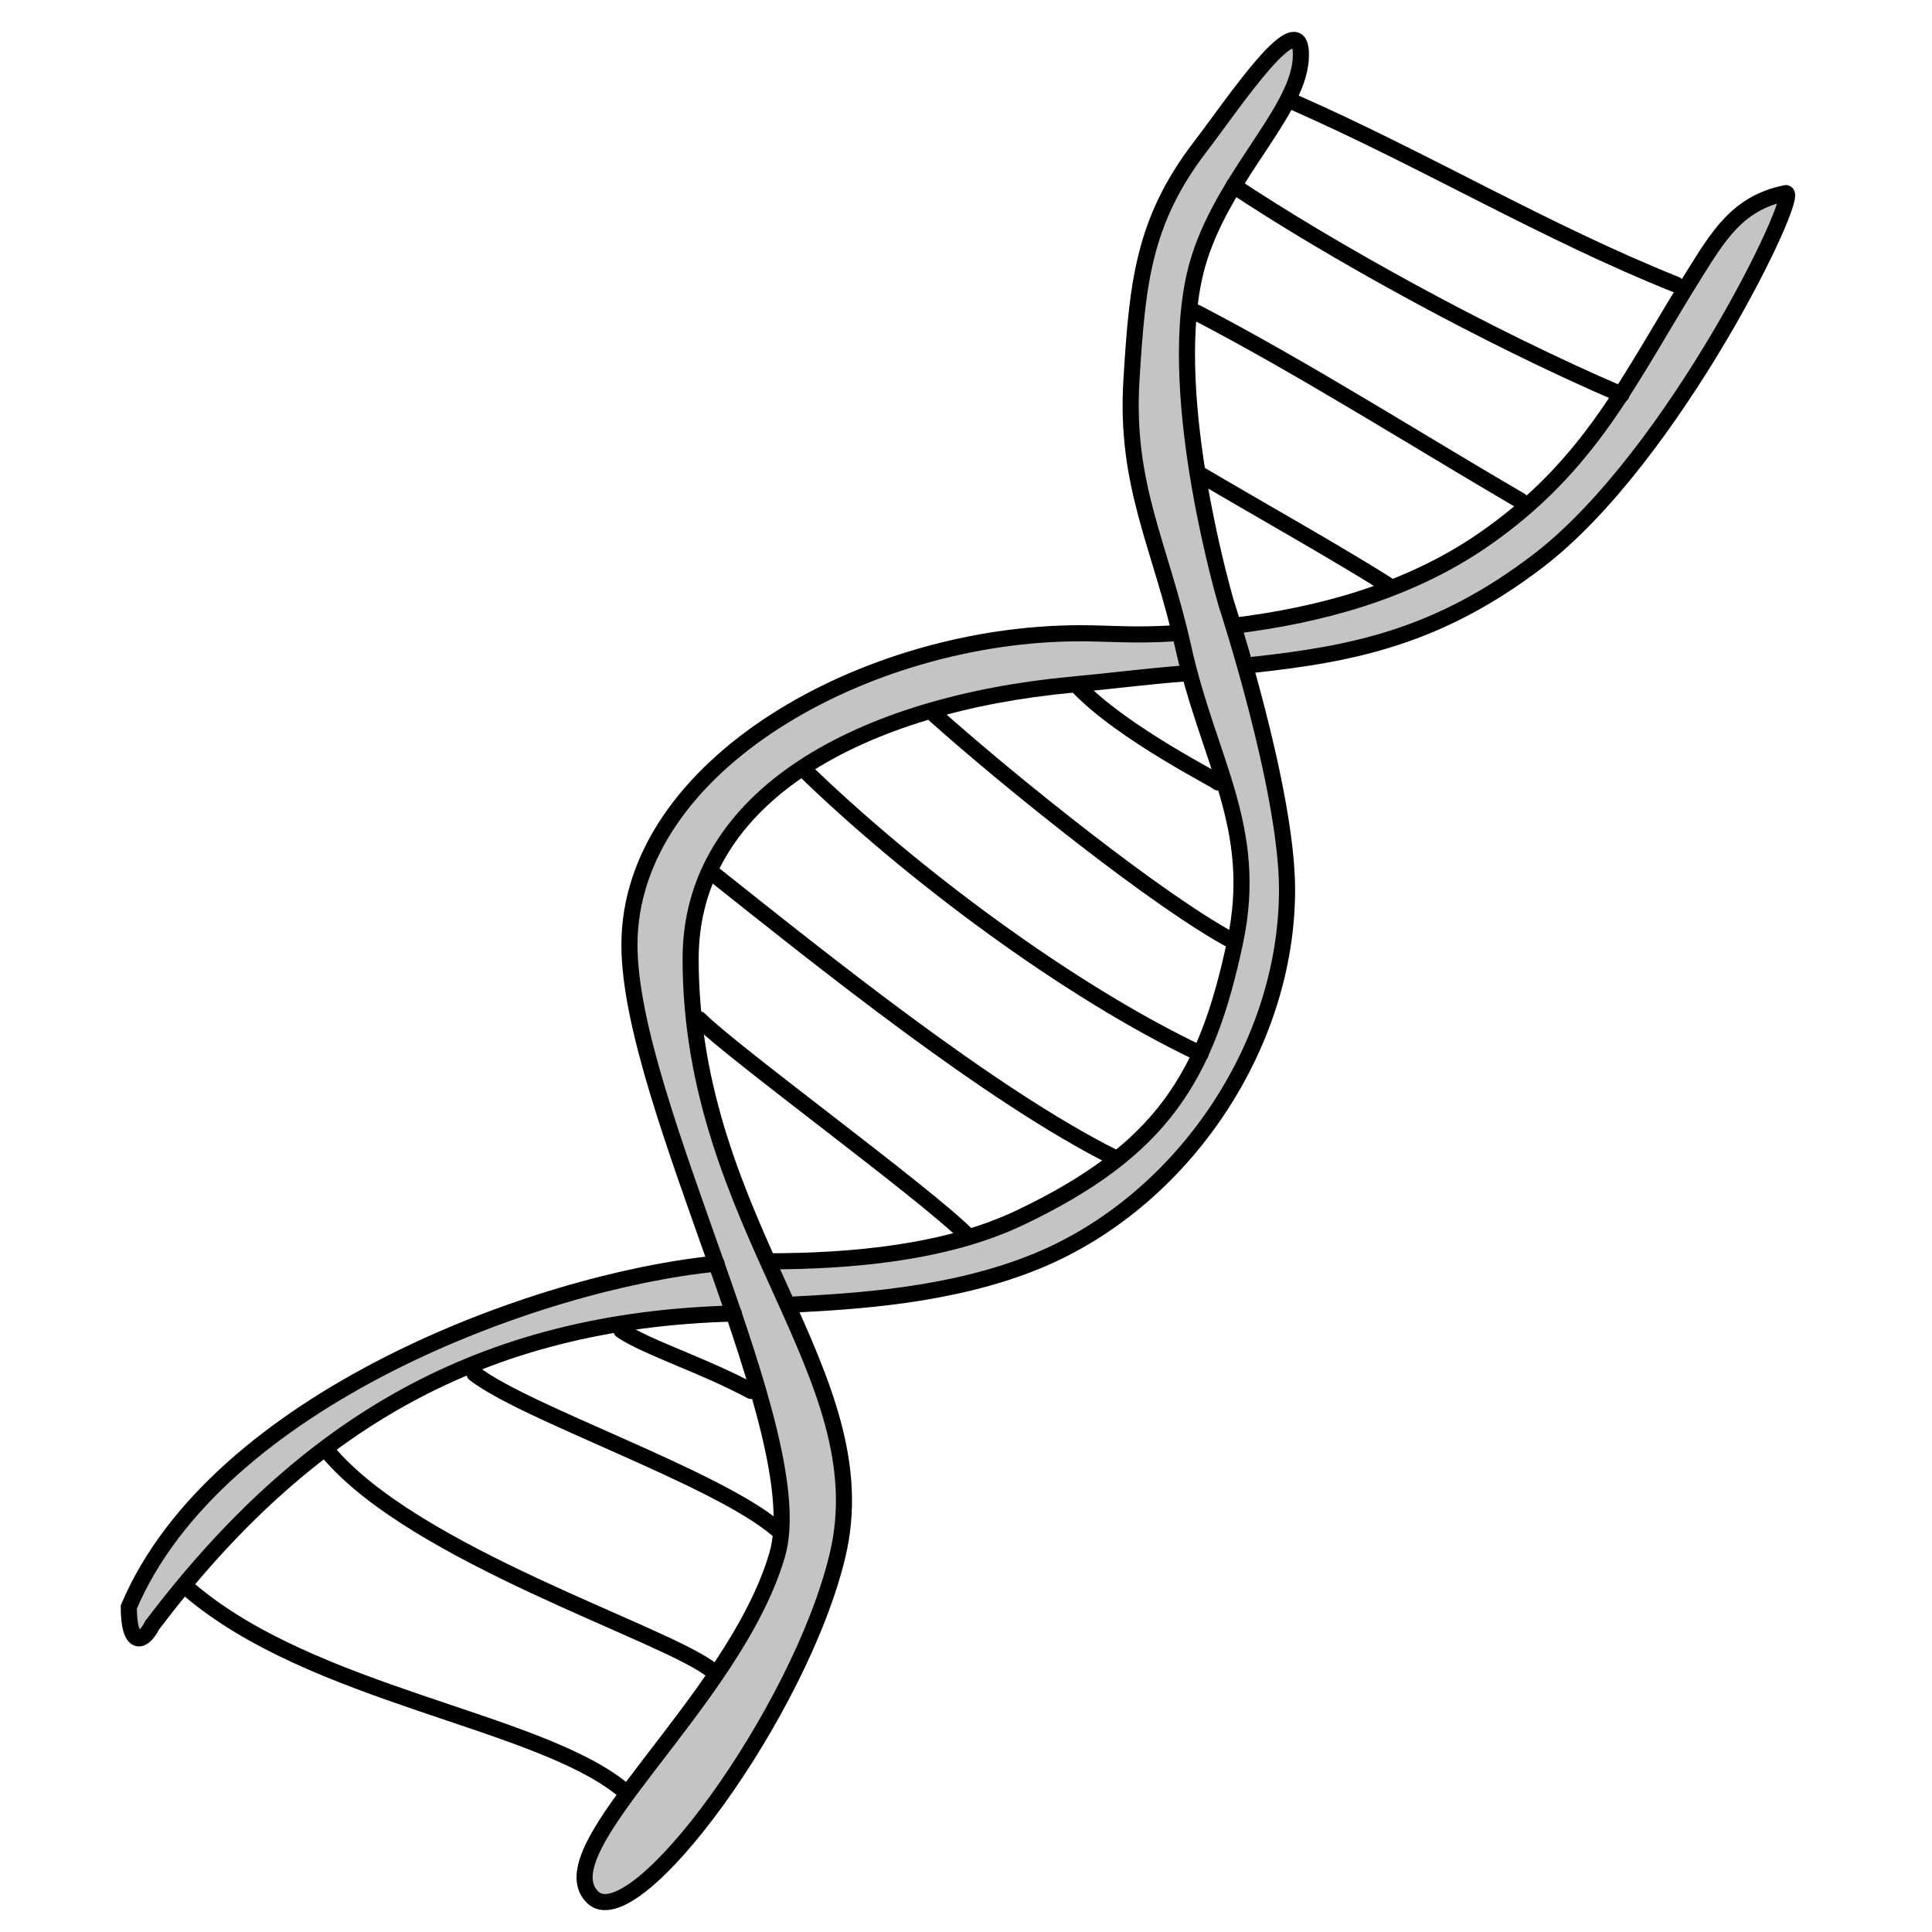 <svg width="120" height="120" viewBox="0 0 120 120" fill="none" xmlns="http://www.w3.org/2000/svg">
    <path d="M64.372 78.342C58.055 80.928 49.876 81.563 47.192 81.563C30.613 81.563 19.242 88.02 9.446 100.951C8.864 102.115 8 102.262 8 99.817C13.906 85.858 36.917 78.342 47.192 78.342C52.187 78.342 58.673 77.848 63.298 75.657C72.232 71.426 74.96 66.808 76.72 58.477C78.217 51.395 75.07 47.29 73.499 40.224C72.078 33.834 69.865 30.188 70.278 23.581C70.646 17.688 70.972 13.764 74.573 9.085C76.538 6.531 81.022 -0.233 80.793 3.66C80.587 7.161 75.503 11.398 74.204 17.095C72.42 24.916 76.183 37.539 76.183 37.539C76.183 37.539 79.941 49.003 79.941 55.256C79.941 65.009 73.423 74.636 64.372 78.342Z" fill="#C4C4C4"/>
    <path d="M105.174 17.138C106.713 14.676 107.915 12.598 110.907 11.999C111.952 11.79 103.993 28.391 95.511 34.855C85.959 42.134 77.267 41.531 66.585 42.525C53.623 43.731 42.896 49.351 42.896 59.552C42.896 76.165 54.708 85.322 52.024 96.596C49.7 106.357 39.408 120.395 36.806 117.835C33.77 114.85 45.581 105.723 48.266 96.596C50.476 89.08 39.096 68.604 39.096 58.689C39.096 47.52 53.806 39.333 67.1 39.333C72.962 39.333 83.861 39.234 92.117 33.542C98.832 28.914 101.185 23.521 105.174 17.138Z" fill="#C4C4C4"/>
    <path d="M9.446 100.951L9.047 100.649L9.019 100.686L8.999 100.727L9.446 100.951ZM64.372 78.342L64.561 78.805L64.372 78.342ZM76.183 37.539L75.704 37.682L75.708 37.695L76.183 37.539ZM74.204 17.095L73.716 16.984L74.204 17.095ZM80.793 3.66L81.292 3.689V3.689L80.793 3.66ZM74.573 9.085L74.176 8.78L74.573 9.085ZM70.278 23.581L69.779 23.549L70.278 23.581ZM73.499 40.224L73.987 40.115L73.499 40.224ZM76.72 58.477L77.209 58.581L76.72 58.477ZM63.298 75.657L63.084 75.206L63.298 75.657ZM47.729 77.842C47.453 77.842 47.229 78.066 47.229 78.342C47.229 78.618 47.453 78.842 47.729 78.842V77.842ZM8 99.817L7.54 99.622L7.5 99.716V99.817H8ZM49.312 80.527C49.037 80.542 48.825 80.778 48.84 81.053C48.855 81.329 49.091 81.54 49.367 81.525L49.312 80.527ZM45.594 82.084C45.87 82.077 46.088 81.847 46.081 81.571C46.074 81.295 45.844 81.077 45.568 81.084L45.594 82.084ZM44.556 78.982C44.831 78.955 45.032 78.71 45.005 78.436C44.978 78.161 44.733 77.96 44.459 77.987L44.556 78.982ZM7.5 99.817C7.5 100.451 7.555 100.953 7.664 101.328C7.765 101.679 7.949 102.044 8.308 102.197C8.708 102.368 9.074 102.181 9.299 101.989C9.532 101.789 9.732 101.497 9.893 101.174L8.999 100.727C8.869 100.986 8.742 101.149 8.649 101.229C8.549 101.315 8.589 101.23 8.701 101.278C8.771 101.308 8.703 101.324 8.624 101.051C8.553 100.802 8.5 100.406 8.5 99.817H7.5ZM74.691 17.206C75.318 14.458 76.862 12.045 78.325 9.829C79.049 8.733 79.76 7.675 80.299 6.672C80.838 5.67 81.234 4.672 81.292 3.689L80.294 3.63C80.248 4.398 79.932 5.243 79.418 6.198C78.906 7.152 78.226 8.165 77.491 9.278C76.037 11.48 74.389 14.034 73.716 16.984L74.691 17.206ZM76.183 37.539C76.662 37.397 76.662 37.397 76.662 37.397C76.662 37.396 76.662 37.396 76.662 37.396C76.662 37.396 76.662 37.395 76.662 37.395C76.662 37.393 76.661 37.391 76.66 37.389C76.658 37.383 76.656 37.374 76.652 37.362C76.645 37.339 76.635 37.304 76.622 37.258C76.595 37.165 76.556 37.027 76.507 36.849C76.409 36.492 76.27 35.972 76.108 35.324C75.786 34.027 75.374 32.217 75.017 30.164C74.301 26.04 73.823 21.013 74.691 17.206L73.716 16.984C72.801 20.997 73.313 26.192 74.032 30.335C74.394 32.417 74.811 34.251 75.138 35.565C75.302 36.223 75.443 36.751 75.543 37.115C75.593 37.297 75.633 37.438 75.661 37.534C75.675 37.582 75.685 37.618 75.693 37.643C75.696 37.656 75.699 37.665 75.701 37.672C75.702 37.675 75.703 37.678 75.703 37.679C75.704 37.68 75.704 37.681 75.704 37.681C75.704 37.681 75.704 37.682 75.704 37.682C75.704 37.682 75.704 37.682 76.183 37.539ZM80.441 55.256C80.441 52.06 79.486 47.575 78.546 43.928C78.075 42.096 77.603 40.461 77.249 39.284C77.072 38.696 76.925 38.221 76.822 37.894C76.77 37.73 76.729 37.603 76.701 37.516C76.688 37.473 76.677 37.44 76.67 37.418C76.666 37.407 76.663 37.398 76.661 37.392C76.66 37.39 76.66 37.388 76.659 37.386C76.659 37.385 76.659 37.385 76.659 37.384C76.659 37.384 76.659 37.384 76.659 37.384C76.658 37.384 76.658 37.384 76.183 37.539C75.708 37.695 75.708 37.695 75.708 37.695C75.708 37.695 75.708 37.695 75.708 37.696C75.708 37.696 75.709 37.696 75.709 37.697C75.709 37.698 75.71 37.7 75.711 37.703C75.712 37.708 75.715 37.716 75.719 37.727C75.725 37.748 75.736 37.781 75.749 37.823C75.777 37.907 75.817 38.033 75.868 38.195C75.97 38.518 76.116 38.988 76.292 39.572C76.643 40.74 77.11 42.362 77.578 44.178C78.518 47.825 79.441 52.2 79.441 55.256H80.441ZM81.292 3.689C81.321 3.191 81.288 2.741 81.106 2.422C81.004 2.243 80.846 2.092 80.627 2.021C80.419 1.953 80.216 1.977 80.049 2.027C79.732 2.123 79.41 2.356 79.114 2.616C78.805 2.887 78.471 3.236 78.13 3.625C76.78 5.162 75.131 7.54 74.176 8.78L74.969 9.39C75.98 8.076 77.556 5.794 78.882 4.284C79.209 3.911 79.51 3.599 79.773 3.368C80.049 3.126 80.237 3.015 80.338 2.984C80.381 2.971 80.365 2.987 80.317 2.971C80.259 2.952 80.236 2.915 80.238 2.919C80.264 2.965 80.322 3.155 80.294 3.63L81.292 3.689ZM74.176 8.78C70.476 13.589 70.147 17.651 69.779 23.549L70.777 23.612C71.144 17.725 71.468 13.939 74.969 9.39L74.176 8.78ZM69.779 23.549C69.568 26.923 70.029 29.542 70.718 32.113C71.414 34.711 72.301 37.139 73.011 40.332L73.987 40.115C73.276 36.918 72.346 34.328 71.684 31.854C71.014 29.353 70.575 26.846 70.777 23.612L69.779 23.549ZM73.011 40.332C73.409 42.123 73.906 43.723 74.401 45.218C74.898 46.72 75.385 48.097 75.779 49.481C76.561 52.225 76.957 54.936 76.231 58.374L77.209 58.581C77.979 54.936 77.551 52.053 76.741 49.208C76.339 47.797 75.838 46.38 75.35 44.904C74.86 43.42 74.374 41.857 73.987 40.115L73.011 40.332ZM63.084 75.206C58.565 77.347 52.709 77.842 47.729 77.842V78.842C52.739 78.842 58.782 78.35 63.512 76.109L63.084 75.206ZM76.231 58.374C75.357 62.511 74.254 65.666 72.297 68.307C70.344 70.944 67.505 73.111 63.084 75.206L63.512 76.109C68.025 73.972 71.017 71.715 73.101 68.902C75.182 66.093 76.323 62.774 77.209 58.581L76.231 58.374ZM64.561 78.805C73.799 75.023 80.441 65.214 80.441 55.256H79.441C79.441 64.804 73.048 74.25 64.183 77.879L64.561 78.805ZM49.367 81.525C52.911 81.334 59.13 81.028 64.561 78.805L64.183 77.879C58.932 80.029 52.881 80.334 49.312 80.527L49.367 81.525ZM9.845 101.253C19.241 88.85 30.055 82.488 45.594 82.084L45.568 81.084C29.686 81.497 18.602 88.037 9.047 100.649L9.845 101.253ZM44.459 77.987C38.819 78.542 30.99 80.682 23.884 84.299C16.789 87.91 10.325 93.039 7.54 99.622L8.46 100.012C11.11 93.749 17.325 88.759 24.337 85.19C31.339 81.627 39.047 79.524 44.556 78.982L44.459 77.987Z" fill="black"/>
    <path d="M52.024 96.596L51.537 96.48L52.024 96.596ZM66.585 42.525L66.539 42.027L66.585 42.525ZM95.511 34.855L95.814 35.253L95.511 34.855ZM110.907 11.999L110.809 11.509L110.907 11.999ZM105.174 17.138L105.598 17.403L105.174 17.138ZM92.117 33.542L91.833 33.131L92.117 33.542ZM48.266 96.596L47.786 96.455L48.266 96.596ZM36.806 117.835L37.156 117.479L36.806 117.835ZM73.538 42.333C73.813 42.311 74.019 42.071 73.997 41.795C73.975 41.52 73.735 41.315 73.46 41.336L73.538 42.333ZM77.74 40.801C77.465 40.83 77.267 41.077 77.297 41.352C77.326 41.626 77.573 41.825 77.848 41.795L77.74 40.801ZM76.659 38.361C76.385 38.395 76.19 38.644 76.224 38.918C76.257 39.192 76.507 39.387 76.781 39.353L76.659 38.361ZM72.995 39.832C73.271 39.814 73.479 39.575 73.461 39.3C73.442 39.024 73.204 38.816 72.928 38.834L72.995 39.832ZM110.809 11.509C107.574 12.157 106.268 14.446 104.75 16.873L105.598 17.403C107.159 14.907 108.257 13.04 111.005 12.489L110.809 11.509ZM104.75 16.873C100.726 23.313 98.439 28.577 91.833 33.131L92.401 33.954C99.225 29.25 101.645 23.729 105.598 17.403L104.75 16.873ZM95.814 35.253C100.135 31.959 104.285 26.123 107.212 21.179C108.679 18.7 109.85 16.426 110.591 14.778C110.96 13.958 111.228 13.278 111.372 12.8C111.441 12.571 111.494 12.346 111.499 12.164C111.501 12.086 111.499 11.923 111.407 11.77C111.353 11.681 111.265 11.59 111.137 11.538C111.012 11.488 110.895 11.492 110.809 11.509L111.005 12.489C110.952 12.5 110.862 12.506 110.762 12.465C110.657 12.423 110.589 12.35 110.55 12.286C110.489 12.184 110.5 12.104 110.499 12.137C110.498 12.178 110.479 12.295 110.414 12.512C110.289 12.928 110.042 13.561 109.679 14.368C108.956 15.976 107.803 18.217 106.351 20.67C103.439 25.59 99.369 31.286 95.207 34.458L95.814 35.253ZM38.596 58.689C38.596 61.245 39.327 64.444 40.361 67.882C41.398 71.327 42.757 75.067 44.038 78.708C45.323 82.359 46.53 85.91 47.279 89.014C48.034 92.141 48.298 94.714 47.786 96.455L48.745 96.737C49.339 94.72 49.009 91.915 48.252 88.779C47.489 85.62 46.265 82.023 44.982 78.376C43.694 74.719 42.347 71.011 41.319 67.594C40.288 64.169 39.596 61.09 39.596 58.689H38.596ZM52.51 96.712C53.898 90.88 51.525 85.612 48.922 79.87C46.302 74.089 43.396 67.737 43.396 59.552H42.396C42.396 67.979 45.396 74.513 48.011 80.282C50.643 86.09 52.833 91.037 51.537 96.48L52.51 96.712ZM47.786 96.455C46.476 100.909 42.925 105.39 39.993 109.215C38.547 111.103 37.24 112.847 36.492 114.314C36.119 115.047 35.862 115.755 35.817 116.406C35.772 117.079 35.954 117.7 36.455 118.192L37.156 117.479C36.898 117.225 36.786 116.907 36.815 116.474C36.846 116.019 37.035 115.452 37.383 114.768C38.081 113.398 39.325 111.73 40.787 109.823C43.674 106.056 47.371 101.41 48.745 96.737L47.786 96.455ZM36.455 118.192C36.953 118.682 37.611 118.727 38.253 118.538C38.88 118.352 39.565 117.928 40.269 117.358C41.685 116.209 43.318 114.35 44.924 112.129C48.136 107.688 51.328 101.678 52.51 96.712L51.537 96.48C50.396 101.275 47.28 107.165 44.114 111.543C42.531 113.732 40.958 115.512 39.64 116.581C38.976 117.119 38.412 117.448 37.97 117.578C37.542 117.705 37.309 117.629 37.156 117.479L36.455 118.192ZM67.1 38.833C60.359 38.833 53.264 40.906 47.842 44.403C42.427 47.894 38.596 52.867 38.596 58.689H39.596C39.596 53.341 43.12 48.637 48.384 45.243C53.639 41.854 60.546 39.833 67.1 39.833V38.833ZM43.396 59.552C43.396 54.658 45.958 50.845 50.155 48.083C54.366 45.312 60.2 43.621 66.632 43.023L66.539 42.027C60.009 42.635 53.998 44.357 49.605 47.248C45.198 50.148 42.396 54.245 42.396 59.552H43.396ZM66.632 43.023C69.252 42.779 71.139 42.521 73.538 42.333L73.46 41.336C71.071 41.524 69.092 41.79 66.539 42.027L66.632 43.023ZM77.848 41.795C84.129 41.114 89.523 40.047 95.814 35.253L95.207 34.458C89.124 39.093 83.939 40.128 77.74 40.801L77.848 41.795ZM91.833 33.131C87.181 36.338 81.652 37.746 76.659 38.361L76.781 39.353C81.855 38.729 87.562 37.289 92.401 33.954L91.833 33.131ZM72.928 38.834C70.5 38.998 68.907 38.833 67.1 38.833V39.833C68.795 39.833 70.532 39.998 72.995 39.832L72.928 38.834Z" fill="black"/>
    <path d="M80.68 5.943C80.427 5.832 80.132 5.946 80.02 6.199C79.909 6.452 80.024 6.747 80.276 6.858L80.68 5.943ZM103.915 18.139C104.171 18.242 104.462 18.117 104.565 17.861C104.667 17.604 104.543 17.313 104.286 17.211L103.915 18.139ZM76.899 11.12C76.669 10.967 76.359 11.029 76.206 11.259C76.053 11.489 76.115 11.799 76.346 11.952L76.899 11.12ZM100.516 24.968C100.77 25.076 101.064 24.959 101.173 24.705C101.282 24.451 101.164 24.157 100.91 24.048L100.516 24.968ZM74.537 18.968C74.292 18.841 73.99 18.936 73.862 19.181C73.735 19.426 73.83 19.728 74.075 19.855L74.537 18.968ZM94.185 31.529C94.423 31.668 94.73 31.587 94.869 31.349C95.008 31.11 94.927 30.804 94.689 30.665L94.185 31.529ZM74.828 29.057C74.591 28.915 74.284 28.993 74.143 29.231C74.001 29.468 74.079 29.775 74.317 29.916L74.828 29.057ZM86.111 36.885C86.343 37.035 86.652 36.97 86.803 36.738C86.953 36.507 86.888 36.197 86.656 36.047L86.111 36.885ZM67.257 42.233C67.068 42.032 66.751 42.023 66.55 42.212C66.35 42.402 66.34 42.718 66.53 42.919L67.257 42.233ZM75.646 48.099C75.37 48.099 75.146 48.323 75.146 48.599C75.146 48.875 75.37 49.099 75.646 49.099V48.099ZM58.424 44.056C58.218 43.872 57.902 43.89 57.718 44.096C57.534 44.302 57.552 44.618 57.758 44.802L58.424 44.056ZM76.388 58.919C76.632 59.049 76.934 58.956 77.064 58.712C77.193 58.468 77.101 58.166 76.857 58.036L76.388 58.919ZM50.225 47.382C50.028 47.189 49.711 47.193 49.518 47.391C49.325 47.588 49.329 47.905 49.527 48.098L50.225 47.382ZM74.358 65.909C74.608 66.027 74.906 65.921 75.024 65.671C75.142 65.421 75.036 65.123 74.786 65.005L74.358 65.909ZM44.503 53.791C44.287 53.619 43.972 53.655 43.801 53.872C43.629 54.088 43.665 54.402 43.881 54.574L44.503 53.791ZM68.98 72.347C69.227 72.47 69.527 72.37 69.651 72.123C69.774 71.876 69.674 71.576 69.427 71.452L68.98 72.347ZM43.787 62.956C43.592 62.761 43.275 62.761 43.08 62.956C42.885 63.151 42.885 63.468 43.08 63.663L43.787 62.956ZM59.723 77.085C59.918 77.28 60.235 77.28 60.43 77.085C60.626 76.89 60.626 76.573 60.43 76.378L59.723 77.085ZM29.782 84.927C29.565 84.757 29.25 84.796 29.081 85.014C28.911 85.231 28.949 85.546 29.167 85.716L29.782 84.927ZM47.94 95.365C48.15 95.544 48.465 95.52 48.645 95.311C48.825 95.101 48.8 94.785 48.591 94.606L47.94 95.365ZM20.732 89.833C20.555 89.621 20.24 89.592 20.028 89.769C19.816 89.946 19.787 90.261 19.964 90.473L20.732 89.833ZM43.882 104.122C44.098 104.294 44.413 104.257 44.584 104.041C44.755 103.824 44.719 103.51 44.503 103.339L43.882 104.122ZM12.082 98.363C11.872 98.184 11.557 98.209 11.377 98.419C11.198 98.629 11.223 98.944 11.433 99.124L12.082 98.363ZM38.289 111.482C38.505 111.654 38.82 111.619 38.992 111.404C39.165 111.188 39.13 110.874 38.914 110.701L38.289 111.482ZM38.879 82.221C38.649 82.068 38.339 82.13 38.186 82.36C38.032 82.59 38.094 82.9 38.324 83.053L38.879 82.221ZM46.418 86.836C46.661 86.966 46.965 86.875 47.095 86.632C47.226 86.388 47.135 86.085 46.891 85.955L46.418 86.836ZM74.317 29.916C77.319 31.703 83.394 35.119 86.111 36.885L86.656 36.047C83.92 34.268 77.781 30.814 74.828 29.057L74.317 29.916ZM29.167 85.716C29.996 86.362 31.372 87.09 32.983 87.857C34.605 88.629 36.514 89.463 38.427 90.315C40.346 91.17 42.274 92.044 43.955 92.904C45.644 93.768 47.048 94.6 47.94 95.365L48.591 94.606C47.604 93.76 46.11 92.883 44.41 92.014C42.703 91.14 40.753 90.256 38.834 89.402C36.91 88.545 35.02 87.719 33.413 86.954C31.796 86.184 30.514 85.498 29.782 84.927L29.167 85.716ZM80.276 6.858C84.243 8.606 88.117 10.61 92.024 12.59C95.926 14.566 99.858 16.516 103.915 18.139L104.286 17.211C100.274 15.606 96.377 13.674 92.476 11.698C88.581 9.724 84.678 7.705 80.68 5.943L80.276 6.858ZM76.346 11.952C82.373 15.96 92.063 21.343 100.516 24.968L100.91 24.048C92.515 20.449 82.878 15.095 76.899 11.12L76.346 11.952ZM74.075 19.855C80.725 23.313 87.718 27.756 94.185 31.529L94.689 30.665C88.271 26.921 81.214 22.44 74.537 18.968L74.075 19.855ZM66.53 42.919C68.003 44.48 70.299 46.016 72.162 47.146C73.1 47.715 73.941 48.189 74.529 48.518C74.826 48.684 75.053 48.811 75.2 48.896C75.277 48.941 75.318 48.966 75.334 48.977C75.356 48.992 75.316 48.968 75.274 48.921C75.261 48.906 75.229 48.869 75.202 48.813C75.179 48.765 75.12 48.625 75.174 48.45C75.235 48.251 75.39 48.162 75.476 48.13C75.556 48.1 75.623 48.099 75.646 48.099V49.099C75.673 49.099 75.743 49.097 75.824 49.067C75.913 49.034 76.068 48.944 76.13 48.744C76.184 48.567 76.126 48.425 76.101 48.375C76.073 48.317 76.04 48.277 76.024 48.26C75.972 48.2 75.91 48.16 75.899 48.152C75.848 48.117 75.778 48.075 75.703 48.032C75.546 47.941 75.309 47.809 75.018 47.646C74.432 47.318 73.604 46.851 72.681 46.291C70.824 45.164 68.631 43.688 67.257 42.233L66.53 42.919ZM57.758 44.802C60.103 46.896 63.587 49.8 67.065 52.49C70.535 55.173 74.03 57.667 76.388 58.919L76.857 58.036C74.582 56.828 71.146 54.382 67.677 51.699C64.215 49.022 60.749 46.132 58.424 44.056L57.758 44.802ZM49.527 48.098C56.134 54.548 66.074 61.988 74.358 65.909L74.786 65.005C66.626 61.143 56.774 53.775 50.225 47.382L49.527 48.098ZM43.881 54.574C50.619 59.927 61.2 68.457 68.98 72.347L69.427 71.452C61.764 67.621 51.281 59.176 44.503 53.791L43.881 54.574ZM43.08 63.663C43.641 64.225 44.807 65.183 46.252 66.327C47.706 67.479 49.471 68.84 51.248 70.215C54.821 72.979 58.41 75.772 59.723 77.085L60.43 76.378C59.059 75.007 55.4 72.162 51.86 69.424C50.08 68.047 48.321 66.69 46.873 65.543C45.416 64.389 44.299 63.468 43.787 62.956L43.08 63.663ZM19.964 90.473C21.356 92.144 23.388 93.688 25.667 95.094C27.951 96.504 30.511 97.793 32.982 98.947C35.448 100.099 37.85 101.128 39.79 102C41.764 102.886 43.215 103.594 43.882 104.122L44.503 103.339C43.716 102.716 42.132 101.956 40.2 101.087C38.236 100.205 35.865 99.19 33.405 98.041C30.949 96.894 28.429 95.624 26.192 94.243C23.951 92.86 22.024 91.383 20.732 89.833L19.964 90.473ZM11.433 99.124C15.348 102.465 20.805 104.504 25.879 106.233C28.432 107.104 30.882 107.893 33.038 108.736C35.197 109.579 37.008 110.457 38.289 111.482L38.914 110.701C37.511 109.578 35.582 108.657 33.402 107.804C31.219 106.951 28.731 106.149 26.202 105.287C21.111 103.551 15.832 101.563 12.082 98.363L11.433 99.124ZM38.324 83.053C39.178 83.623 40.494 84.179 41.914 84.776C43.356 85.382 44.943 86.044 46.418 86.836L46.891 85.955C45.367 85.136 43.733 84.456 42.301 83.854C40.846 83.242 39.635 82.725 38.879 82.221L38.324 83.053Z" fill="black"/>
</svg>

